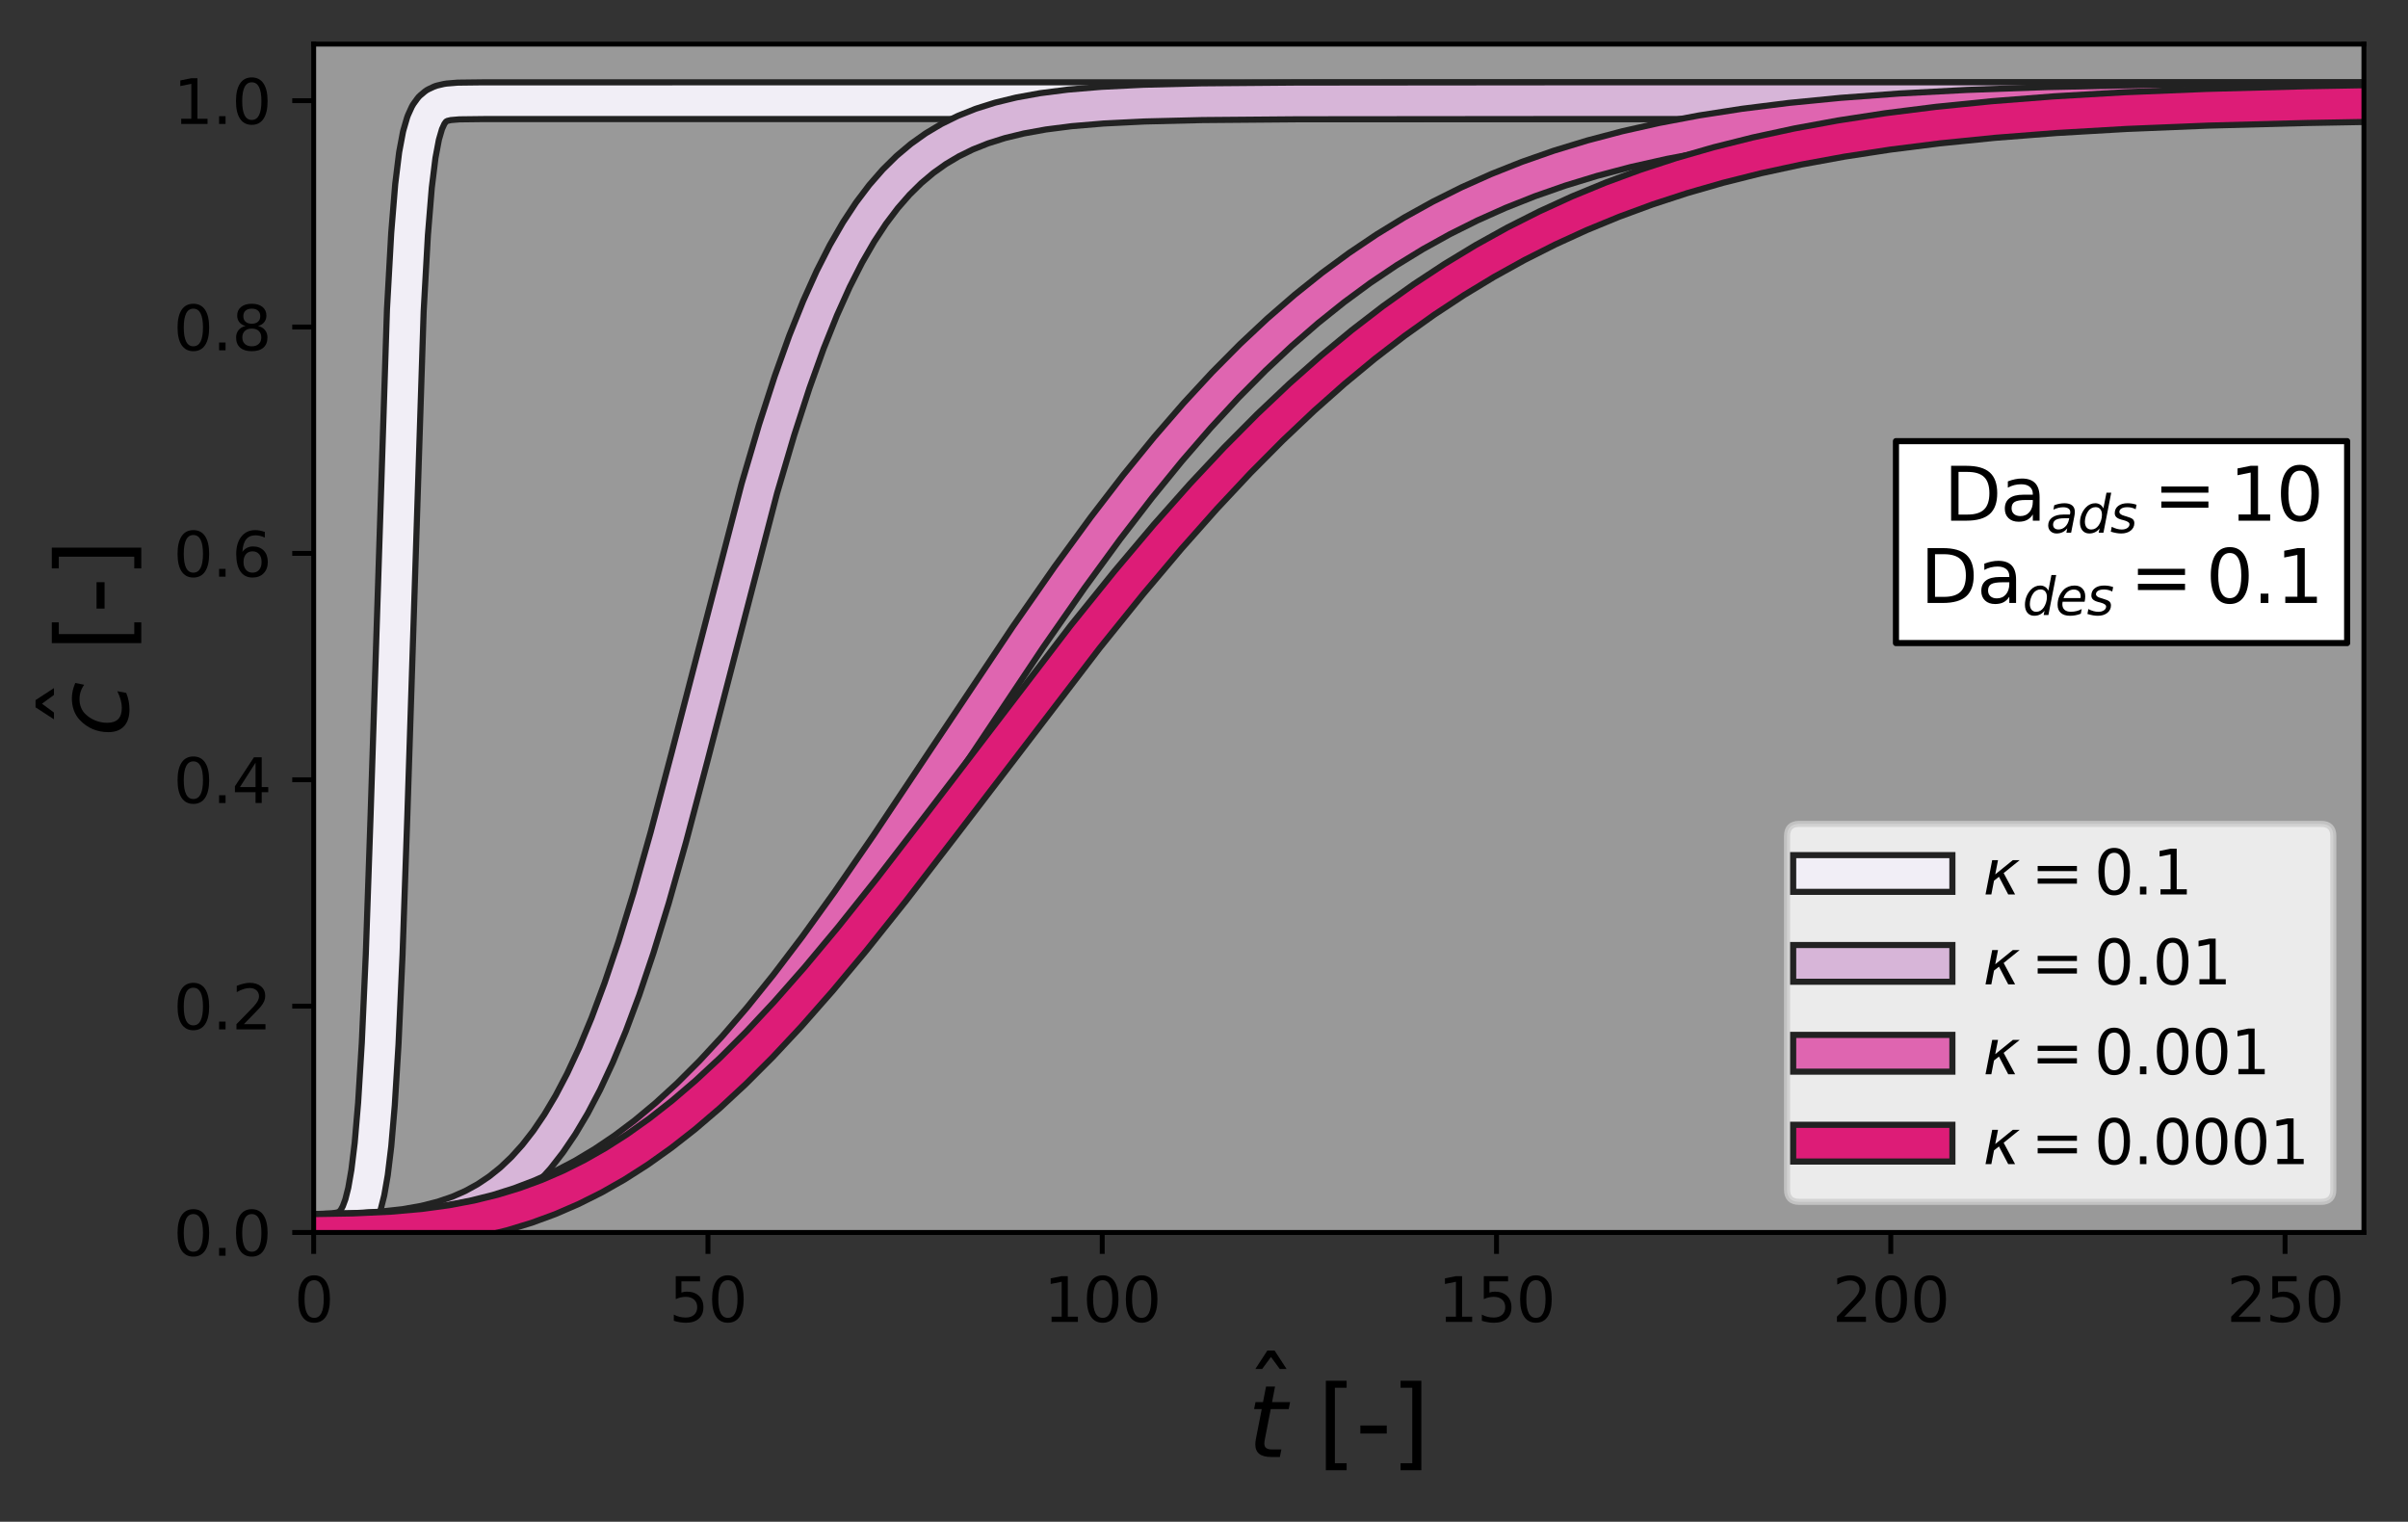<?xml version="1.0" encoding="utf-8" standalone="no"?>
<!DOCTYPE svg PUBLIC "-//W3C//DTD SVG 1.1//EN"
  "http://www.w3.org/Graphics/SVG/1.1/DTD/svg11.dtd">
<svg xmlns:xlink="http://www.w3.org/1999/xlink" width="393.223pt" height="248.478pt" viewBox="0 0 393.223 248.478" xmlns="http://www.w3.org/2000/svg" version="1.1">
 <rect x="0" y="0" width="393.223" height="248.478" fill="#333333" stroke="none"/>
 <defs>
  <style type="text/css">*{stroke-linejoin: round; stroke-linecap: butt}</style>
 </defs>
 <g id="figure_1">
  <g id="patch_1">
   <path d="M 0 248.478 
L 393.223 248.478 
L 393.223 0 
L 0 0 
L 0 248.478 
z
" style="fill: none"/>
  </g>
  <g id="axes_1">
   <g id="patch_2">
    <path d="M 51.223 201.24 
L 386.023 201.24 
L 386.023 7.2 
L 51.223 7.2 
z
" style="fill: #ffffff; fill-opacity: 0.502"/>
   </g>
   <g id="matplotlib.axis_1">
    <g id="xtick_1">
     <g id="line2d_1">
      <defs>
       <path id="m57ccf51ff4" d="M 0 0 
L 0 3.5 
" style="stroke: #000000; stroke-width: 0.8"/>
      </defs>
      <g>
       <use xlink:href="#m57ccf51ff4" x="51.223" y="201.24" style="stroke: #000000; stroke-width: 0.8"/>
      </g>
     </g>
     <g id="text_1">
      <!-- 0 -->
      <g transform="translate(48.042 215.838) scale(0.1 -0.1)">
       <defs>
        <path id="DejaVuSans-30" d="M 2034 4250 
Q 1547 4250 1301 3770 
Q 1056 3291 1056 2328 
Q 1056 1369 1301 889 
Q 1547 409 2034 409 
Q 2525 409 2770 889 
Q 3016 1369 3016 2328 
Q 3016 3291 2770 3770 
Q 2525 4250 2034 4250 
z
M 2034 4750 
Q 2819 4750 3233 4129 
Q 3647 3509 3647 2328 
Q 3647 1150 3233 529 
Q 2819 -91 2034 -91 
Q 1250 -91 836 529 
Q 422 1150 422 2328 
Q 422 3509 836 4129 
Q 1250 4750 2034 4750 
z
" transform="scale(0.016)"/>
       </defs>
       <use xlink:href="#DejaVuSans-30"/>
      </g>
     </g>
    </g>
    <g id="xtick_2">
     <g id="line2d_2">
      <g>
       <use xlink:href="#m57ccf51ff4" x="115.608" y="201.24" style="stroke: #000000; stroke-width: 0.8"/>
      </g>
     </g>
     <g id="text_2">
      <!-- 50 -->
      <g transform="translate(109.245 215.838) scale(0.1 -0.1)">
       <defs>
        <path id="DejaVuSans-35" d="M 691 4666 
L 3169 4666 
L 3169 4134 
L 1269 4134 
L 1269 2991 
Q 1406 3038 1543 3061 
Q 1681 3084 1819 3084 
Q 2600 3084 3056 2656 
Q 3513 2228 3513 1497 
Q 3513 744 3044 326 
Q 2575 -91 1722 -91 
Q 1428 -91 1123 -41 
Q 819 9 494 109 
L 494 744 
Q 775 591 1075 516 
Q 1375 441 1709 441 
Q 2250 441 2565 725 
Q 2881 1009 2881 1497 
Q 2881 1984 2565 2268 
Q 2250 2553 1709 2553 
Q 1456 2553 1204 2497 
Q 953 2441 691 2322 
L 691 4666 
z
" transform="scale(0.016)"/>
       </defs>
       <use xlink:href="#DejaVuSans-35"/>
       <use xlink:href="#DejaVuSans-30" transform="translate(63.623 0)"/>
      </g>
     </g>
    </g>
    <g id="xtick_3">
     <g id="line2d_3">
      <g>
       <use xlink:href="#m57ccf51ff4" x="179.992" y="201.24" style="stroke: #000000; stroke-width: 0.8"/>
      </g>
     </g>
     <g id="text_3">
      <!-- 100 -->
      <g transform="translate(170.449 215.838) scale(0.1 -0.1)">
       <defs>
        <path id="DejaVuSans-31" d="M 794 531 
L 1825 531 
L 1825 4091 
L 703 3866 
L 703 4441 
L 1819 4666 
L 2450 4666 
L 2450 531 
L 3481 531 
L 3481 0 
L 794 0 
L 794 531 
z
" transform="scale(0.016)"/>
       </defs>
       <use xlink:href="#DejaVuSans-31"/>
       <use xlink:href="#DejaVuSans-30" transform="translate(63.623 0)"/>
       <use xlink:href="#DejaVuSans-30" transform="translate(127.246 0)"/>
      </g>
     </g>
    </g>
    <g id="xtick_4">
     <g id="line2d_4">
      <g>
       <use xlink:href="#m57ccf51ff4" x="244.377" y="201.24" style="stroke: #000000; stroke-width: 0.8"/>
      </g>
     </g>
     <g id="text_4">
      <!-- 150 -->
      <g transform="translate(234.833 215.838) scale(0.1 -0.1)">
       <use xlink:href="#DejaVuSans-31"/>
       <use xlink:href="#DejaVuSans-35" transform="translate(63.623 0)"/>
       <use xlink:href="#DejaVuSans-30" transform="translate(127.246 0)"/>
      </g>
     </g>
    </g>
    <g id="xtick_5">
     <g id="line2d_5">
      <g>
       <use xlink:href="#m57ccf51ff4" x="308.762" y="201.24" style="stroke: #000000; stroke-width: 0.8"/>
      </g>
     </g>
     <g id="text_5">
      <!-- 200 -->
      <g transform="translate(299.218 215.838) scale(0.1 -0.1)">
       <defs>
        <path id="DejaVuSans-32" d="M 1228 531 
L 3431 531 
L 3431 0 
L 469 0 
L 469 531 
Q 828 903 1448 1529 
Q 2069 2156 2228 2338 
Q 2531 2678 2651 2914 
Q 2772 3150 2772 3378 
Q 2772 3750 2511 3984 
Q 2250 4219 1831 4219 
Q 1534 4219 1204 4116 
Q 875 4013 500 3803 
L 500 4441 
Q 881 4594 1212 4672 
Q 1544 4750 1819 4750 
Q 2544 4750 2975 4387 
Q 3406 4025 3406 3419 
Q 3406 3131 3298 2873 
Q 3191 2616 2906 2266 
Q 2828 2175 2409 1742 
Q 1991 1309 1228 531 
z
" transform="scale(0.016)"/>
       </defs>
       <use xlink:href="#DejaVuSans-32"/>
       <use xlink:href="#DejaVuSans-30" transform="translate(63.623 0)"/>
       <use xlink:href="#DejaVuSans-30" transform="translate(127.246 0)"/>
      </g>
     </g>
    </g>
    <g id="xtick_6">
     <g id="line2d_6">
      <g>
       <use xlink:href="#m57ccf51ff4" x="373.146" y="201.24" style="stroke: #000000; stroke-width: 0.8"/>
      </g>
     </g>
     <g id="text_6">
      <!-- 250 -->
      <g transform="translate(363.602 215.838) scale(0.1 -0.1)">
       <use xlink:href="#DejaVuSans-32"/>
       <use xlink:href="#DejaVuSans-35" transform="translate(63.623 0)"/>
       <use xlink:href="#DejaVuSans-30" transform="translate(127.246 0)"/>
      </g>
     </g>
    </g>
    <g id="text_7">
     <!-- $\hat{t}$ [-] -->
     <g transform="translate(203.743 237.951) scale(0.16 -0.16)">
      <defs>
       <path id="DejaVuSans-302" d="M -1831 5119 
L -1369 5119 
L -603 3944 
L -1038 3944 
L -1600 4709 
L -2163 3944 
L -2597 3944 
L -1831 5119 
z
M -1600 3584 
L -1600 3584 
z
" transform="scale(0.016)"/>
       <path id="DejaVuSans-Oblique-74" d="M 2706 3500 
L 2619 3053 
L 1472 3053 
L 1100 1153 
Q 1081 1047 1072 975 
Q 1063 903 1063 863 
Q 1063 663 1183 572 
Q 1303 481 1569 481 
L 2150 481 
L 2053 0 
L 1503 0 
Q 991 0 739 200 
Q 488 400 488 806 
Q 488 878 497 964 
Q 506 1050 525 1153 
L 897 3053 
L 409 3053 
L 500 3500 
L 978 3500 
L 1172 4494 
L 1747 4494 
L 1556 3500 
L 2706 3500 
z
" transform="scale(0.016)"/>
       <path id="DejaVuSans-20" transform="scale(0.016)"/>
       <path id="DejaVuSans-5b" d="M 550 4863 
L 1875 4863 
L 1875 4416 
L 1125 4416 
L 1125 -397 
L 1875 -397 
L 1875 -844 
L 550 -844 
L 550 4863 
z
" transform="scale(0.016)"/>
       <path id="DejaVuSans-2d" d="M 313 2009 
L 1997 2009 
L 1997 1497 
L 313 1497 
L 313 2009 
z
" transform="scale(0.016)"/>
       <path id="DejaVuSans-5d" d="M 1947 4863 
L 1947 -844 
L 622 -844 
L 622 -397 
L 1369 -397 
L 1369 4416 
L 622 4416 
L 622 4863 
L 1947 4863 
z
" transform="scale(0.016)"/>
      </defs>
      <use xlink:href="#DejaVuSans-302" transform="translate(49.38 27.016)"/>
      <use xlink:href="#DejaVuSans-Oblique-74" transform="translate(0 0.297)"/>
      <use xlink:href="#DejaVuSans-20" transform="translate(39.209 0.297)"/>
      <use xlink:href="#DejaVuSans-5b" transform="translate(70.996 0.297)"/>
      <use xlink:href="#DejaVuSans-2d" transform="translate(110.01 0.297)"/>
      <use xlink:href="#DejaVuSans-5d" transform="translate(146.094 0.297)"/>
     </g>
    </g>
   </g>
   <g id="matplotlib.axis_2">
    <g id="ytick_1">
     <g id="line2d_7">
      <defs>
       <path id="mccda4c90bf" d="M 0 0 
L -3.5 0 
" style="stroke: #000000; stroke-width: 0.8"/>
      </defs>
      <g>
       <use xlink:href="#mccda4c90bf" x="51.223" y="201.24" style="stroke: #000000; stroke-width: 0.8"/>
      </g>
     </g>
     <g id="text_8">
      <!-- 0.0 -->
      <g transform="translate(28.32 205.039) scale(0.1 -0.1)">
       <defs>
        <path id="DejaVuSans-2e" d="M 684 794 
L 1344 794 
L 1344 0 
L 684 0 
L 684 794 
z
" transform="scale(0.016)"/>
       </defs>
       <use xlink:href="#DejaVuSans-30"/>
       <use xlink:href="#DejaVuSans-2e" transform="translate(63.623 0)"/>
       <use xlink:href="#DejaVuSans-30" transform="translate(95.41 0)"/>
      </g>
     </g>
    </g>
    <g id="ytick_2">
     <g id="line2d_8">
      <g>
       <use xlink:href="#mccda4c90bf" x="51.223" y="164.28" style="stroke: #000000; stroke-width: 0.8"/>
      </g>
     </g>
     <g id="text_9">
      <!-- 0.2 -->
      <g transform="translate(28.32 168.079) scale(0.1 -0.1)">
       <use xlink:href="#DejaVuSans-30"/>
       <use xlink:href="#DejaVuSans-2e" transform="translate(63.623 0)"/>
       <use xlink:href="#DejaVuSans-32" transform="translate(95.41 0)"/>
      </g>
     </g>
    </g>
    <g id="ytick_3">
     <g id="line2d_9">
      <g>
       <use xlink:href="#mccda4c90bf" x="51.223" y="127.32" style="stroke: #000000; stroke-width: 0.8"/>
      </g>
     </g>
     <g id="text_10">
      <!-- 0.4 -->
      <g transform="translate(28.32 131.119) scale(0.1 -0.1)">
       <defs>
        <path id="DejaVuSans-34" d="M 2419 4116 
L 825 1625 
L 2419 1625 
L 2419 4116 
z
M 2253 4666 
L 3047 4666 
L 3047 1625 
L 3713 1625 
L 3713 1100 
L 3047 1100 
L 3047 0 
L 2419 0 
L 2419 1100 
L 313 1100 
L 313 1709 
L 2253 4666 
z
" transform="scale(0.016)"/>
       </defs>
       <use xlink:href="#DejaVuSans-30"/>
       <use xlink:href="#DejaVuSans-2e" transform="translate(63.623 0)"/>
       <use xlink:href="#DejaVuSans-34" transform="translate(95.41 0)"/>
      </g>
     </g>
    </g>
    <g id="ytick_4">
     <g id="line2d_10">
      <g>
       <use xlink:href="#mccda4c90bf" x="51.223" y="90.36" style="stroke: #000000; stroke-width: 0.8"/>
      </g>
     </g>
     <g id="text_11">
      <!-- 0.6 -->
      <g transform="translate(28.32 94.159) scale(0.1 -0.1)">
       <defs>
        <path id="DejaVuSans-36" d="M 2113 2584 
Q 1688 2584 1439 2293 
Q 1191 2003 1191 1497 
Q 1191 994 1439 701 
Q 1688 409 2113 409 
Q 2538 409 2786 701 
Q 3034 994 3034 1497 
Q 3034 2003 2786 2293 
Q 2538 2584 2113 2584 
z
M 3366 4563 
L 3366 3988 
Q 3128 4100 2886 4159 
Q 2644 4219 2406 4219 
Q 1781 4219 1451 3797 
Q 1122 3375 1075 2522 
Q 1259 2794 1537 2939 
Q 1816 3084 2150 3084 
Q 2853 3084 3261 2657 
Q 3669 2231 3669 1497 
Q 3669 778 3244 343 
Q 2819 -91 2113 -91 
Q 1303 -91 875 529 
Q 447 1150 447 2328 
Q 447 3434 972 4092 
Q 1497 4750 2381 4750 
Q 2619 4750 2861 4703 
Q 3103 4656 3366 4563 
z
" transform="scale(0.016)"/>
       </defs>
       <use xlink:href="#DejaVuSans-30"/>
       <use xlink:href="#DejaVuSans-2e" transform="translate(63.623 0)"/>
       <use xlink:href="#DejaVuSans-36" transform="translate(95.41 0)"/>
      </g>
     </g>
    </g>
    <g id="ytick_5">
     <g id="line2d_11">
      <g>
       <use xlink:href="#mccda4c90bf" x="51.223" y="53.4" style="stroke: #000000; stroke-width: 0.8"/>
      </g>
     </g>
     <g id="text_12">
      <!-- 0.8 -->
      <g transform="translate(28.32 57.199) scale(0.1 -0.1)">
       <defs>
        <path id="DejaVuSans-38" d="M 2034 2216 
Q 1584 2216 1326 1975 
Q 1069 1734 1069 1313 
Q 1069 891 1326 650 
Q 1584 409 2034 409 
Q 2484 409 2743 651 
Q 3003 894 3003 1313 
Q 3003 1734 2745 1975 
Q 2488 2216 2034 2216 
z
M 1403 2484 
Q 997 2584 770 2862 
Q 544 3141 544 3541 
Q 544 4100 942 4425 
Q 1341 4750 2034 4750 
Q 2731 4750 3128 4425 
Q 3525 4100 3525 3541 
Q 3525 3141 3298 2862 
Q 3072 2584 2669 2484 
Q 3125 2378 3379 2068 
Q 3634 1759 3634 1313 
Q 3634 634 3220 271 
Q 2806 -91 2034 -91 
Q 1263 -91 848 271 
Q 434 634 434 1313 
Q 434 1759 690 2068 
Q 947 2378 1403 2484 
z
M 1172 3481 
Q 1172 3119 1398 2916 
Q 1625 2713 2034 2713 
Q 2441 2713 2670 2916 
Q 2900 3119 2900 3481 
Q 2900 3844 2670 4047 
Q 2441 4250 2034 4250 
Q 1625 4250 1398 4047 
Q 1172 3844 1172 3481 
z
" transform="scale(0.016)"/>
       </defs>
       <use xlink:href="#DejaVuSans-30"/>
       <use xlink:href="#DejaVuSans-2e" transform="translate(63.623 0)"/>
       <use xlink:href="#DejaVuSans-38" transform="translate(95.41 0)"/>
      </g>
     </g>
    </g>
    <g id="ytick_6">
     <g id="line2d_12">
      <g>
       <use xlink:href="#mccda4c90bf" x="51.223" y="16.44" style="stroke: #000000; stroke-width: 0.8"/>
      </g>
     </g>
     <g id="text_13">
      <!-- 1.0 -->
      <g transform="translate(28.32 20.239) scale(0.1 -0.1)">
       <use xlink:href="#DejaVuSans-31"/>
       <use xlink:href="#DejaVuSans-2e" transform="translate(63.623 0)"/>
       <use xlink:href="#DejaVuSans-30" transform="translate(95.41 0)"/>
      </g>
     </g>
    </g>
    <g id="text_14">
     <!-- $\hat{c}$ [-] -->
     <g transform="translate(20.992 120.3) rotate(-90) scale(0.16 -0.16)">
      <defs>
       <path id="DejaVuSans-Oblique-63" d="M 3431 3366 
L 3316 2797 
Q 3109 2947 2876 3022 
Q 2644 3097 2394 3097 
Q 2119 3097 1870 3000 
Q 1622 2903 1453 2725 
Q 1184 2453 1037 2087 
Q 891 1722 891 1331 
Q 891 859 1127 628 
Q 1363 397 1844 397 
Q 2081 397 2348 469 
Q 2616 541 2906 684 
L 2797 116 
Q 2547 13 2283 -39 
Q 2019 -91 1741 -91 
Q 1044 -91 669 257 
Q 294 606 294 1253 
Q 294 1797 489 2255 
Q 684 2713 1069 3078 
Q 1331 3328 1684 3456 
Q 2038 3584 2456 3584 
Q 2700 3584 2940 3529 
Q 3181 3475 3431 3366 
z
" transform="scale(0.016)"/>
      </defs>
      <use xlink:href="#DejaVuSans-302" transform="translate(59.323 13.016)"/>
      <use xlink:href="#DejaVuSans-Oblique-63" transform="translate(0 0.516)"/>
      <use xlink:href="#DejaVuSans-20" transform="translate(54.98 0.516)"/>
      <use xlink:href="#DejaVuSans-5b" transform="translate(86.768 0.516)"/>
      <use xlink:href="#DejaVuSans-2d" transform="translate(125.781 0.516)"/>
      <use xlink:href="#DejaVuSans-5d" transform="translate(161.865 0.516)"/>
     </g>
    </g>
   </g>
   <g id="line2d_13">
    <path d="M 51.223 201.24 
L 54.442 201.129 
L 55.885 200.88 
L 56.812 200.505 
L 57.533 199.975 
L 58.151 199.238 
L 58.717 198.205 
L 59.271 196.703 
L 59.812 194.552 
L 60.353 191.444 
L 60.907 186.883 
L 61.473 180.273 
L 62.078 170.415 
L 62.735 155.833 
L 63.521 133.05 
L 66.186 50.702 
L 66.881 38.213 
L 67.525 30.351 
L 68.143 25.334 
L 68.749 22.118 
L 69.354 20.04 
L 69.959 18.712 
L 70.59 17.842 
L 71.272 17.27 
L 72.084 16.884 
L 73.165 16.633 
L 74.878 16.491 
L 78.934 16.442 
L 145.083 16.44 
L 386.036 16.44 
L 386.036 16.44 
" clip-path="url(#p7306285985)" style="fill: none; stroke: #222222; stroke-width: 7; stroke-linecap: square"/>
    <path d="M 51.223 201.24 
L 54.442 201.129 
L 55.885 200.88 
L 56.812 200.505 
L 57.533 199.975 
L 58.151 199.238 
L 58.717 198.205 
L 59.271 196.703 
L 59.812 194.552 
L 60.353 191.444 
L 60.907 186.883 
L 61.473 180.273 
L 62.078 170.415 
L 62.735 155.833 
L 63.521 133.05 
L 66.186 50.702 
L 66.881 38.213 
L 67.525 30.351 
L 68.143 25.334 
L 68.749 22.118 
L 69.354 20.04 
L 69.959 18.712 
L 70.59 17.842 
L 71.272 17.27 
L 72.084 16.884 
L 73.165 16.633 
L 74.878 16.491 
L 78.934 16.442 
L 145.083 16.44 
L 386.036 16.44 
L 386.036 16.44 
" clip-path="url(#p7306285985)" style="fill: none; stroke: #f1eef6; stroke-width: 5; stroke-linecap: square"/>
   </g>
   <g id="line2d_14">
    <path d="M 51.223 201.24 
L 57.108 201.129 
L 62.22 200.846 
L 66.16 200.41 
L 69.457 199.827 
L 72.328 199.097 
L 74.917 198.213 
L 77.299 197.165 
L 79.527 195.942 
L 81.638 194.529 
L 83.673 192.897 
L 85.643 191.03 
L 87.588 188.876 
L 89.506 186.415 
L 91.425 183.586 
L 93.356 180.338 
L 95.314 176.604 
L 97.323 172.285 
L 99.396 167.289 
L 101.559 161.485 
L 103.851 154.684 
L 106.336 146.597 
L 109.144 136.676 
L 112.595 123.615 
L 124.003 79.742 
L 126.824 70.183 
L 129.347 62.395 
L 131.691 55.869 
L 133.919 50.312 
L 136.056 45.563 
L 138.142 41.459 
L 140.203 37.889 
L 142.237 34.8 
L 144.272 32.108 
L 146.332 29.747 
L 148.431 27.677 
L 150.581 25.868 
L 152.809 24.282 
L 155.153 22.886 
L 157.651 21.659 
L 160.342 20.587 
L 163.291 19.656 
L 166.575 18.857 
L 170.322 18.179 
L 174.7 17.619 
L 180.018 17.173 
L 186.817 16.836 
L 196.269 16.606 
L 211.785 16.479 
L 252.322 16.441 
L 386.036 16.44 
L 386.036 16.44 
" clip-path="url(#p7306285985)" style="fill: none; stroke: #222222; stroke-width: 7; stroke-linecap: square"/>
    <path d="M 51.223 201.24 
L 57.108 201.129 
L 62.22 200.846 
L 66.16 200.41 
L 69.457 199.827 
L 72.328 199.097 
L 74.917 198.213 
L 77.299 197.165 
L 79.527 195.942 
L 81.638 194.529 
L 83.673 192.897 
L 85.643 191.03 
L 87.588 188.876 
L 89.506 186.415 
L 91.425 183.586 
L 93.356 180.338 
L 95.314 176.604 
L 97.323 172.285 
L 99.396 167.289 
L 101.559 161.485 
L 103.851 154.684 
L 106.336 146.597 
L 109.144 136.676 
L 112.595 123.615 
L 124.003 79.742 
L 126.824 70.183 
L 129.347 62.395 
L 131.691 55.869 
L 133.919 50.312 
L 136.056 45.563 
L 138.142 41.459 
L 140.203 37.889 
L 142.237 34.8 
L 144.272 32.108 
L 146.332 29.747 
L 148.431 27.677 
L 150.581 25.868 
L 152.809 24.282 
L 155.153 22.886 
L 157.651 21.659 
L 160.342 20.587 
L 163.291 19.656 
L 166.575 18.857 
L 170.322 18.179 
L 174.7 17.619 
L 180.018 17.173 
L 186.817 16.836 
L 196.269 16.606 
L 211.785 16.479 
L 252.322 16.441 
L 386.036 16.44 
L 386.036 16.44 
" clip-path="url(#p7306285985)" style="fill: none; stroke: #d7b5d8; stroke-width: 5; stroke-linecap: square"/>
   </g>
   <g id="line2d_15">
    <path d="M 51.223 201.24 
L 57.7 201.129 
L 63.894 200.836 
L 68.955 200.38 
L 73.41 199.758 
L 77.479 198.969 
L 81.304 198.002 
L 84.948 196.852 
L 88.463 195.509 
L 91.901 193.959 
L 95.301 192.181 
L 98.687 190.157 
L 102.087 187.863 
L 105.525 185.273 
L 109.028 182.351 
L 112.62 179.061 
L 116.329 175.359 
L 120.205 171.172 
L 124.287 166.428 
L 128.652 161.008 
L 133.404 154.746 
L 138.735 147.342 
L 145.096 138.11 
L 154.277 124.348 
L 167.849 104.039 
L 174.661 94.268 
L 180.482 86.299 
L 185.787 79.405 
L 190.757 73.306 
L 195.509 67.823 
L 200.093 62.868 
L 204.574 58.348 
L 208.978 54.22 
L 213.344 50.43 
L 217.683 46.956 
L 222.036 43.754 
L 226.414 40.808 
L 230.843 38.096 
L 235.35 35.596 
L 239.96 33.294 
L 244.699 31.177 
L 249.592 29.235 
L 254.679 27.456 
L 260.01 25.829 
L 265.624 24.349 
L 271.586 23.01 
L 277.973 21.806 
L 284.888 20.733 
L 292.447 19.787 
L 300.842 18.965 
L 310.333 18.264 
L 321.329 17.681 
L 334.477 17.214 
L 350.972 16.861 
L 373.365 16.62 
L 386.036 16.549 
L 386.036 16.549 
" clip-path="url(#p7306285985)" style="fill: none; stroke: #222222; stroke-width: 7; stroke-linecap: square"/>
    <path d="M 51.223 201.24 
L 57.7 201.129 
L 63.894 200.836 
L 68.955 200.38 
L 73.41 199.758 
L 77.479 198.969 
L 81.304 198.002 
L 84.948 196.852 
L 88.463 195.509 
L 91.901 193.959 
L 95.301 192.181 
L 98.687 190.157 
L 102.087 187.863 
L 105.525 185.273 
L 109.028 182.351 
L 112.62 179.061 
L 116.329 175.359 
L 120.205 171.172 
L 124.287 166.428 
L 128.652 161.008 
L 133.404 154.746 
L 138.735 147.342 
L 145.096 138.11 
L 154.277 124.348 
L 167.849 104.039 
L 174.661 94.268 
L 180.482 86.299 
L 185.787 79.405 
L 190.757 73.306 
L 195.509 67.823 
L 200.093 62.868 
L 204.574 58.348 
L 208.978 54.22 
L 213.344 50.43 
L 217.683 46.956 
L 222.036 43.754 
L 226.414 40.808 
L 230.843 38.096 
L 235.35 35.596 
L 239.96 33.294 
L 244.699 31.177 
L 249.592 29.235 
L 254.679 27.456 
L 260.01 25.829 
L 265.624 24.349 
L 271.586 23.01 
L 277.973 21.806 
L 284.888 20.733 
L 292.447 19.787 
L 300.842 18.965 
L 310.333 18.264 
L 321.329 17.681 
L 334.477 17.214 
L 350.972 16.861 
L 373.365 16.62 
L 386.036 16.549 
L 386.036 16.549 
" clip-path="url(#p7306285985)" style="fill: none; stroke: #df65b0; stroke-width: 5; stroke-linecap: square"/>
   </g>
   <g id="line2d_16">
    <path d="M 51.223 201.24 
L 57.752 201.129 
L 64.061 200.837 
L 69.251 200.379 
L 73.848 199.753 
L 78.072 198.956 
L 82.05 197.981 
L 85.862 196.819 
L 89.571 195.457 
L 93.215 193.88 
L 96.833 192.072 
L 100.452 190.014 
L 104.109 187.676 
L 107.83 185.03 
L 111.642 182.044 
L 115.582 178.672 
L 119.69 174.859 
L 124.016 170.534 
L 128.626 165.605 
L 133.623 159.931 
L 139.173 153.283 
L 145.624 145.197 
L 153.994 134.323 
L 177.198 103.987 
L 184.345 95.128 
L 190.667 87.638 
L 196.513 81.051 
L 202.051 75.143 
L 207.382 69.776 
L 212.558 64.878 
L 217.632 60.381 
L 222.628 56.247 
L 227.585 52.431 
L 232.53 48.904 
L 237.488 45.639 
L 242.484 42.613 
L 247.545 39.809 
L 252.683 37.216 
L 257.936 34.814 
L 263.319 32.598 
L 268.869 30.553 
L 274.625 28.671 
L 280.626 26.944 
L 286.922 25.364 
L 293.567 23.928 
L 300.649 22.628 
L 308.247 21.461 
L 316.488 20.424 
L 325.527 19.514 
L 335.61 18.727 
L 347.058 18.062 
L 360.411 17.515 
L 376.559 17.085 
L 386.036 16.915 
L 386.036 16.915 
" clip-path="url(#p7306285985)" style="fill: none; stroke: #222222; stroke-width: 7; stroke-linecap: square"/>
    <path d="M 51.223 201.24 
L 57.752 201.129 
L 64.061 200.837 
L 69.251 200.379 
L 73.848 199.753 
L 78.072 198.956 
L 82.05 197.981 
L 85.862 196.819 
L 89.571 195.457 
L 93.215 193.88 
L 96.833 192.072 
L 100.452 190.014 
L 104.109 187.676 
L 107.83 185.03 
L 111.642 182.044 
L 115.582 178.672 
L 119.69 174.859 
L 124.016 170.534 
L 128.626 165.605 
L 133.623 159.931 
L 139.173 153.283 
L 145.624 145.197 
L 153.994 134.323 
L 177.198 103.987 
L 184.345 95.128 
L 190.667 87.638 
L 196.513 81.051 
L 202.051 75.143 
L 207.382 69.776 
L 212.558 64.878 
L 217.632 60.381 
L 222.628 56.247 
L 227.585 52.431 
L 232.53 48.904 
L 237.488 45.639 
L 242.484 42.613 
L 247.545 39.809 
L 252.683 37.216 
L 257.936 34.814 
L 263.319 32.598 
L 268.869 30.553 
L 274.625 28.671 
L 280.626 26.944 
L 286.922 25.364 
L 293.567 23.928 
L 300.649 22.628 
L 308.247 21.461 
L 316.488 20.424 
L 325.527 19.514 
L 335.61 18.727 
L 347.058 18.062 
L 360.411 17.515 
L 376.559 17.085 
L 386.036 16.915 
L 386.036 16.915 
" clip-path="url(#p7306285985)" style="fill: none; stroke: #dd1c77; stroke-width: 5; stroke-linecap: square"/>
   </g>
   <g id="patch_3">
    <path d="M 51.223 201.24 
L 51.223 7.2 
" style="fill: none; stroke: #000000; stroke-width: 0.8; stroke-linejoin: miter; stroke-linecap: square"/>
   </g>
   <g id="patch_4">
    <path d="M 386.023 201.24 
L 386.023 7.2 
" style="fill: none; stroke: #000000; stroke-width: 0.8; stroke-linejoin: miter; stroke-linecap: square"/>
   </g>
   <g id="patch_5">
    <path d="M 51.223 201.24 
L 386.023 201.24 
" style="fill: none; stroke: #000000; stroke-width: 0.8; stroke-linejoin: miter; stroke-linecap: square"/>
   </g>
   <g id="patch_6">
    <path d="M 51.223 7.2 
L 386.023 7.2 
" style="fill: none; stroke: #000000; stroke-width: 0.8; stroke-linejoin: miter; stroke-linecap: square"/>
   </g>
   <g id="text_15">
    <g id="patch_7">
     <path d="M 309.607 105.004 
L 383.287 105.004 
L 383.287 72.032 
L 309.607 72.032 
z
" style="fill: #ffffff; stroke: #000000; stroke-linejoin: miter"/>
    </g>
    <!-- $\mathsf{Da}_{ads}=10$ -->
    <g transform="translate(317.407 85.111) scale(0.12 -0.12)">
     <defs>
      <path id="DejaVuSans-44" d="M 1259 4147 
L 1259 519 
L 2022 519 
Q 2988 519 3436 956 
Q 3884 1394 3884 2338 
Q 3884 3275 3436 3711 
Q 2988 4147 2022 4147 
L 1259 4147 
z
M 628 4666 
L 1925 4666 
Q 3281 4666 3915 4102 
Q 4550 3538 4550 2338 
Q 4550 1131 3912 565 
Q 3275 0 1925 0 
L 628 0 
L 628 4666 
z
" transform="scale(0.016)"/>
      <path id="DejaVuSans-61" d="M 2194 1759 
Q 1497 1759 1228 1600 
Q 959 1441 959 1056 
Q 959 750 1161 570 
Q 1363 391 1709 391 
Q 2188 391 2477 730 
Q 2766 1069 2766 1631 
L 2766 1759 
L 2194 1759 
z
M 3341 1997 
L 3341 0 
L 2766 0 
L 2766 531 
Q 2569 213 2275 61 
Q 1981 -91 1556 -91 
Q 1019 -91 701 211 
Q 384 513 384 1019 
Q 384 1609 779 1909 
Q 1175 2209 1959 2209 
L 2766 2209 
L 2766 2266 
Q 2766 2663 2505 2880 
Q 2244 3097 1772 3097 
Q 1472 3097 1187 3025 
Q 903 2953 641 2809 
L 641 3341 
Q 956 3463 1253 3523 
Q 1550 3584 1831 3584 
Q 2591 3584 2966 3190 
Q 3341 2797 3341 1997 
z
" transform="scale(0.016)"/>
      <path id="DejaVuSans-Oblique-61" d="M 3438 1997 
L 3047 0 
L 2472 0 
L 2578 531 
Q 2325 219 2001 64 
Q 1678 -91 1281 -91 
Q 834 -91 548 182 
Q 263 456 263 884 
Q 263 1497 752 1853 
Q 1241 2209 2100 2209 
L 2900 2209 
L 2931 2363 
Q 2938 2388 2941 2417 
Q 2944 2447 2944 2509 
Q 2944 2788 2717 2942 
Q 2491 3097 2081 3097 
Q 1800 3097 1504 3025 
Q 1209 2953 897 2809 
L 997 3341 
Q 1322 3463 1633 3523 
Q 1944 3584 2234 3584 
Q 2853 3584 3176 3315 
Q 3500 3047 3500 2534 
Q 3500 2431 3484 2292 
Q 3469 2153 3438 1997 
z
M 2816 1759 
L 2241 1759 
Q 1534 1759 1195 1570 
Q 856 1381 856 984 
Q 856 709 1029 553 
Q 1203 397 1509 397 
Q 1978 397 2328 733 
Q 2678 1069 2791 1631 
L 2816 1759 
z
" transform="scale(0.016)"/>
      <path id="DejaVuSans-Oblique-64" d="M 2675 525 
Q 2444 222 2128 65 
Q 1813 -91 1428 -91 
Q 903 -91 598 267 
Q 294 625 294 1247 
Q 294 1766 478 2236 
Q 663 2706 1013 3078 
Q 1244 3325 1534 3454 
Q 1825 3584 2144 3584 
Q 2481 3584 2739 3421 
Q 2997 3259 3138 2956 
L 3513 4863 
L 4091 4863 
L 3144 0 
L 2566 0 
L 2675 525 
z
M 891 1350 
Q 891 897 1095 644 
Q 1300 391 1663 391 
Q 1931 391 2161 520 
Q 2391 650 2566 903 
Q 2750 1166 2856 1509 
Q 2963 1853 2963 2188 
Q 2963 2622 2758 2865 
Q 2553 3109 2194 3109 
Q 1922 3109 1687 2981 
Q 1453 2853 1288 2613 
Q 1106 2353 998 2009 
Q 891 1666 891 1350 
z
" transform="scale(0.016)"/>
      <path id="DejaVuSans-Oblique-73" d="M 3200 3397 
L 3091 2853 
Q 2863 2978 2609 3040 
Q 2356 3103 2088 3103 
Q 1634 3103 1373 2948 
Q 1113 2794 1113 2528 
Q 1113 2219 1719 2053 
Q 1766 2041 1788 2034 
L 1972 1978 
Q 2547 1819 2739 1644 
Q 2931 1469 2931 1166 
Q 2931 609 2489 259 
Q 2047 -91 1331 -91 
Q 1053 -91 747 -37 
Q 441 16 72 128 
L 184 722 
Q 500 559 806 475 
Q 1113 391 1394 391 
Q 1816 391 2080 572 
Q 2344 753 2344 1031 
Q 2344 1331 1650 1516 
L 1591 1531 
L 1394 1581 
Q 956 1697 753 1886 
Q 550 2075 550 2369 
Q 550 2928 970 3256 
Q 1391 3584 2113 3584 
Q 2397 3584 2667 3537 
Q 2938 3491 3200 3397 
z
" transform="scale(0.016)"/>
      <path id="DejaVuSans-3d" d="M 678 2906 
L 4684 2906 
L 4684 2381 
L 678 2381 
L 678 2906 
z
M 678 1631 
L 4684 1631 
L 4684 1100 
L 678 1100 
L 678 1631 
z
" transform="scale(0.016)"/>
     </defs>
     <use xlink:href="#DejaVuSans-44" transform="translate(0 0.781)"/>
     <use xlink:href="#DejaVuSans-61" transform="translate(77.002 0.781)"/>
     <use xlink:href="#DejaVuSans-Oblique-61" transform="translate(139.238 -15.625) scale(0.7)"/>
     <use xlink:href="#DejaVuSans-Oblique-64" transform="translate(182.134 -15.625) scale(0.7)"/>
     <use xlink:href="#DejaVuSans-Oblique-73" transform="translate(226.567 -15.625) scale(0.7)"/>
     <use xlink:href="#DejaVuSans-3d" transform="translate(285.254 0.781)"/>
     <use xlink:href="#DejaVuSans-31" transform="translate(388.525 0.781)"/>
     <use xlink:href="#DejaVuSans-30" transform="translate(452.148 0.781)"/>
    </g>
    <!-- $\mathsf{Da}_{des}=0.1$ -->
    <g transform="translate(313.567 98.548) scale(0.12 -0.12)">
     <defs>
      <path id="DejaVuSans-Oblique-65" d="M 3078 2063 
Q 3088 2113 3092 2166 
Q 3097 2219 3097 2272 
Q 3097 2653 2873 2875 
Q 2650 3097 2266 3097 
Q 1838 3097 1509 2826 
Q 1181 2556 1013 2059 
L 3078 2063 
z
M 3578 1613 
L 903 1613 
Q 884 1494 878 1425 
Q 872 1356 872 1306 
Q 872 872 1139 634 
Q 1406 397 1894 397 
Q 2269 397 2603 481 
Q 2938 566 3225 728 
L 3116 159 
Q 2806 34 2476 -28 
Q 2147 -91 1806 -91 
Q 1078 -91 686 257 
Q 294 606 294 1247 
Q 294 1794 489 2264 
Q 684 2734 1063 3103 
Q 1306 3334 1642 3459 
Q 1978 3584 2356 3584 
Q 2950 3584 3301 3228 
Q 3653 2872 3653 2272 
Q 3653 2128 3634 1964 
Q 3616 1800 3578 1613 
z
" transform="scale(0.016)"/>
     </defs>
     <use xlink:href="#DejaVuSans-44" transform="translate(0 0.781)"/>
     <use xlink:href="#DejaVuSans-61" transform="translate(77.002 0.781)"/>
     <use xlink:href="#DejaVuSans-Oblique-64" transform="translate(139.238 -15.625) scale(0.7)"/>
     <use xlink:href="#DejaVuSans-Oblique-65" transform="translate(183.672 -15.625) scale(0.7)"/>
     <use xlink:href="#DejaVuSans-Oblique-73" transform="translate(226.738 -15.625) scale(0.7)"/>
     <use xlink:href="#DejaVuSans-3d" transform="translate(285.425 0.781)"/>
     <use xlink:href="#DejaVuSans-30" transform="translate(388.696 0.781)"/>
     <use xlink:href="#DejaVuSans-2e" transform="translate(452.319 0.781)"/>
     <use xlink:href="#DejaVuSans-31" transform="translate(484.106 0.781)"/>
    </g>
   </g>
   <g id="legend_1">
    <g id="patch_8">
     <path d="M 293.823 196.24 
L 379.023 196.24 
Q 381.023 196.24 381.023 194.24 
L 381.023 136.528 
Q 381.023 134.528 379.023 134.528 
L 293.823 134.528 
Q 291.823 134.528 291.823 136.528 
L 291.823 194.24 
Q 291.823 196.24 293.823 196.24 
z
" style="fill: #ffffff; opacity: 0.8; stroke: #cccccc; stroke-linejoin: miter"/>
    </g>
    <g id="line2d_17">
     <path d="M 295.823 142.626 
L 305.823 142.626 
L 315.823 142.626 
" style="fill: none; stroke: #222222; stroke-width: 7; stroke-linecap: square"/>
     <path d="M 295.823 142.626 
L 305.823 142.626 
L 315.823 142.626 
" style="fill: none; stroke: #f1eef6; stroke-width: 5; stroke-linecap: square"/>
    </g>
    <g id="text_16">
     <!-- $\kappa=0.1$ -->
     <g transform="translate(323.823 146.126) scale(0.1 -0.1)">
      <defs>
       <path id="DejaVuSans-Oblique-3ba" d="M 938 3500 
L 1531 3500 
L 1247 2047 
L 3041 3500 
L 3741 3500 
L 2106 2181 
L 3275 0 
L 2572 0 
L 1628 1806 
L 1122 1403 
L 850 0 
L 256 0 
L 938 3500 
z
" transform="scale(0.016)"/>
      </defs>
      <use xlink:href="#DejaVuSans-Oblique-3ba" transform="translate(0 0.781)"/>
      <use xlink:href="#DejaVuSans-3d" transform="translate(78.418 0.781)"/>
      <use xlink:href="#DejaVuSans-30" transform="translate(181.689 0.781)"/>
      <use xlink:href="#DejaVuSans-2e" transform="translate(245.312 0.781)"/>
      <use xlink:href="#DejaVuSans-31" transform="translate(277.1 0.781)"/>
     </g>
    </g>
    <g id="line2d_18">
     <path d="M 295.823 157.304 
L 305.823 157.304 
L 315.823 157.304 
" style="fill: none; stroke: #222222; stroke-width: 7; stroke-linecap: square"/>
     <path d="M 295.823 157.304 
L 305.823 157.304 
L 315.823 157.304 
" style="fill: none; stroke: #d7b5d8; stroke-width: 5; stroke-linecap: square"/>
    </g>
    <g id="text_17">
     <!-- $\kappa=0.01$ -->
     <g transform="translate(323.823 160.804) scale(0.1 -0.1)">
      <use xlink:href="#DejaVuSans-Oblique-3ba" transform="translate(0 0.781)"/>
      <use xlink:href="#DejaVuSans-3d" transform="translate(78.418 0.781)"/>
      <use xlink:href="#DejaVuSans-30" transform="translate(181.689 0.781)"/>
      <use xlink:href="#DejaVuSans-2e" transform="translate(245.312 0.781)"/>
      <use xlink:href="#DejaVuSans-30" transform="translate(277.1 0.781)"/>
      <use xlink:href="#DejaVuSans-31" transform="translate(340.723 0.781)"/>
     </g>
    </g>
    <g id="line2d_19">
     <path d="M 295.823 171.982 
L 305.823 171.982 
L 315.823 171.982 
" style="fill: none; stroke: #222222; stroke-width: 7; stroke-linecap: square"/>
     <path d="M 295.823 171.982 
L 305.823 171.982 
L 315.823 171.982 
" style="fill: none; stroke: #df65b0; stroke-width: 5; stroke-linecap: square"/>
    </g>
    <g id="text_18">
     <!-- $\kappa=0.001$ -->
     <g transform="translate(323.823 175.482) scale(0.1 -0.1)">
      <use xlink:href="#DejaVuSans-Oblique-3ba" transform="translate(0 0.781)"/>
      <use xlink:href="#DejaVuSans-3d" transform="translate(78.418 0.781)"/>
      <use xlink:href="#DejaVuSans-30" transform="translate(181.689 0.781)"/>
      <use xlink:href="#DejaVuSans-2e" transform="translate(245.312 0.781)"/>
      <use xlink:href="#DejaVuSans-30" transform="translate(277.1 0.781)"/>
      <use xlink:href="#DejaVuSans-30" transform="translate(340.723 0.781)"/>
      <use xlink:href="#DejaVuSans-31" transform="translate(404.346 0.781)"/>
     </g>
    </g>
    <g id="line2d_20">
     <path d="M 295.823 186.66 
L 305.823 186.66 
L 315.823 186.66 
" style="fill: none; stroke: #222222; stroke-width: 7; stroke-linecap: square"/>
     <path d="M 295.823 186.66 
L 305.823 186.66 
L 315.823 186.66 
" style="fill: none; stroke: #dd1c77; stroke-width: 5; stroke-linecap: square"/>
    </g>
    <g id="text_19">
     <!-- $\kappa=0.0001$ -->
     <g transform="translate(323.823 190.16) scale(0.1 -0.1)">
      <use xlink:href="#DejaVuSans-Oblique-3ba" transform="translate(0 0.781)"/>
      <use xlink:href="#DejaVuSans-3d" transform="translate(78.418 0.781)"/>
      <use xlink:href="#DejaVuSans-30" transform="translate(181.689 0.781)"/>
      <use xlink:href="#DejaVuSans-2e" transform="translate(245.312 0.781)"/>
      <use xlink:href="#DejaVuSans-30" transform="translate(277.1 0.781)"/>
      <use xlink:href="#DejaVuSans-30" transform="translate(340.723 0.781)"/>
      <use xlink:href="#DejaVuSans-30" transform="translate(404.346 0.781)"/>
      <use xlink:href="#DejaVuSans-31" transform="translate(467.969 0.781)"/>
     </g>
    </g>
   </g>
  </g>
 </g>
 <defs>
  <clipPath id="p7306285985">
   <rect x="51.223" y="7.2" width="334.8" height="194.04"/>
  </clipPath>
 </defs>
</svg>
